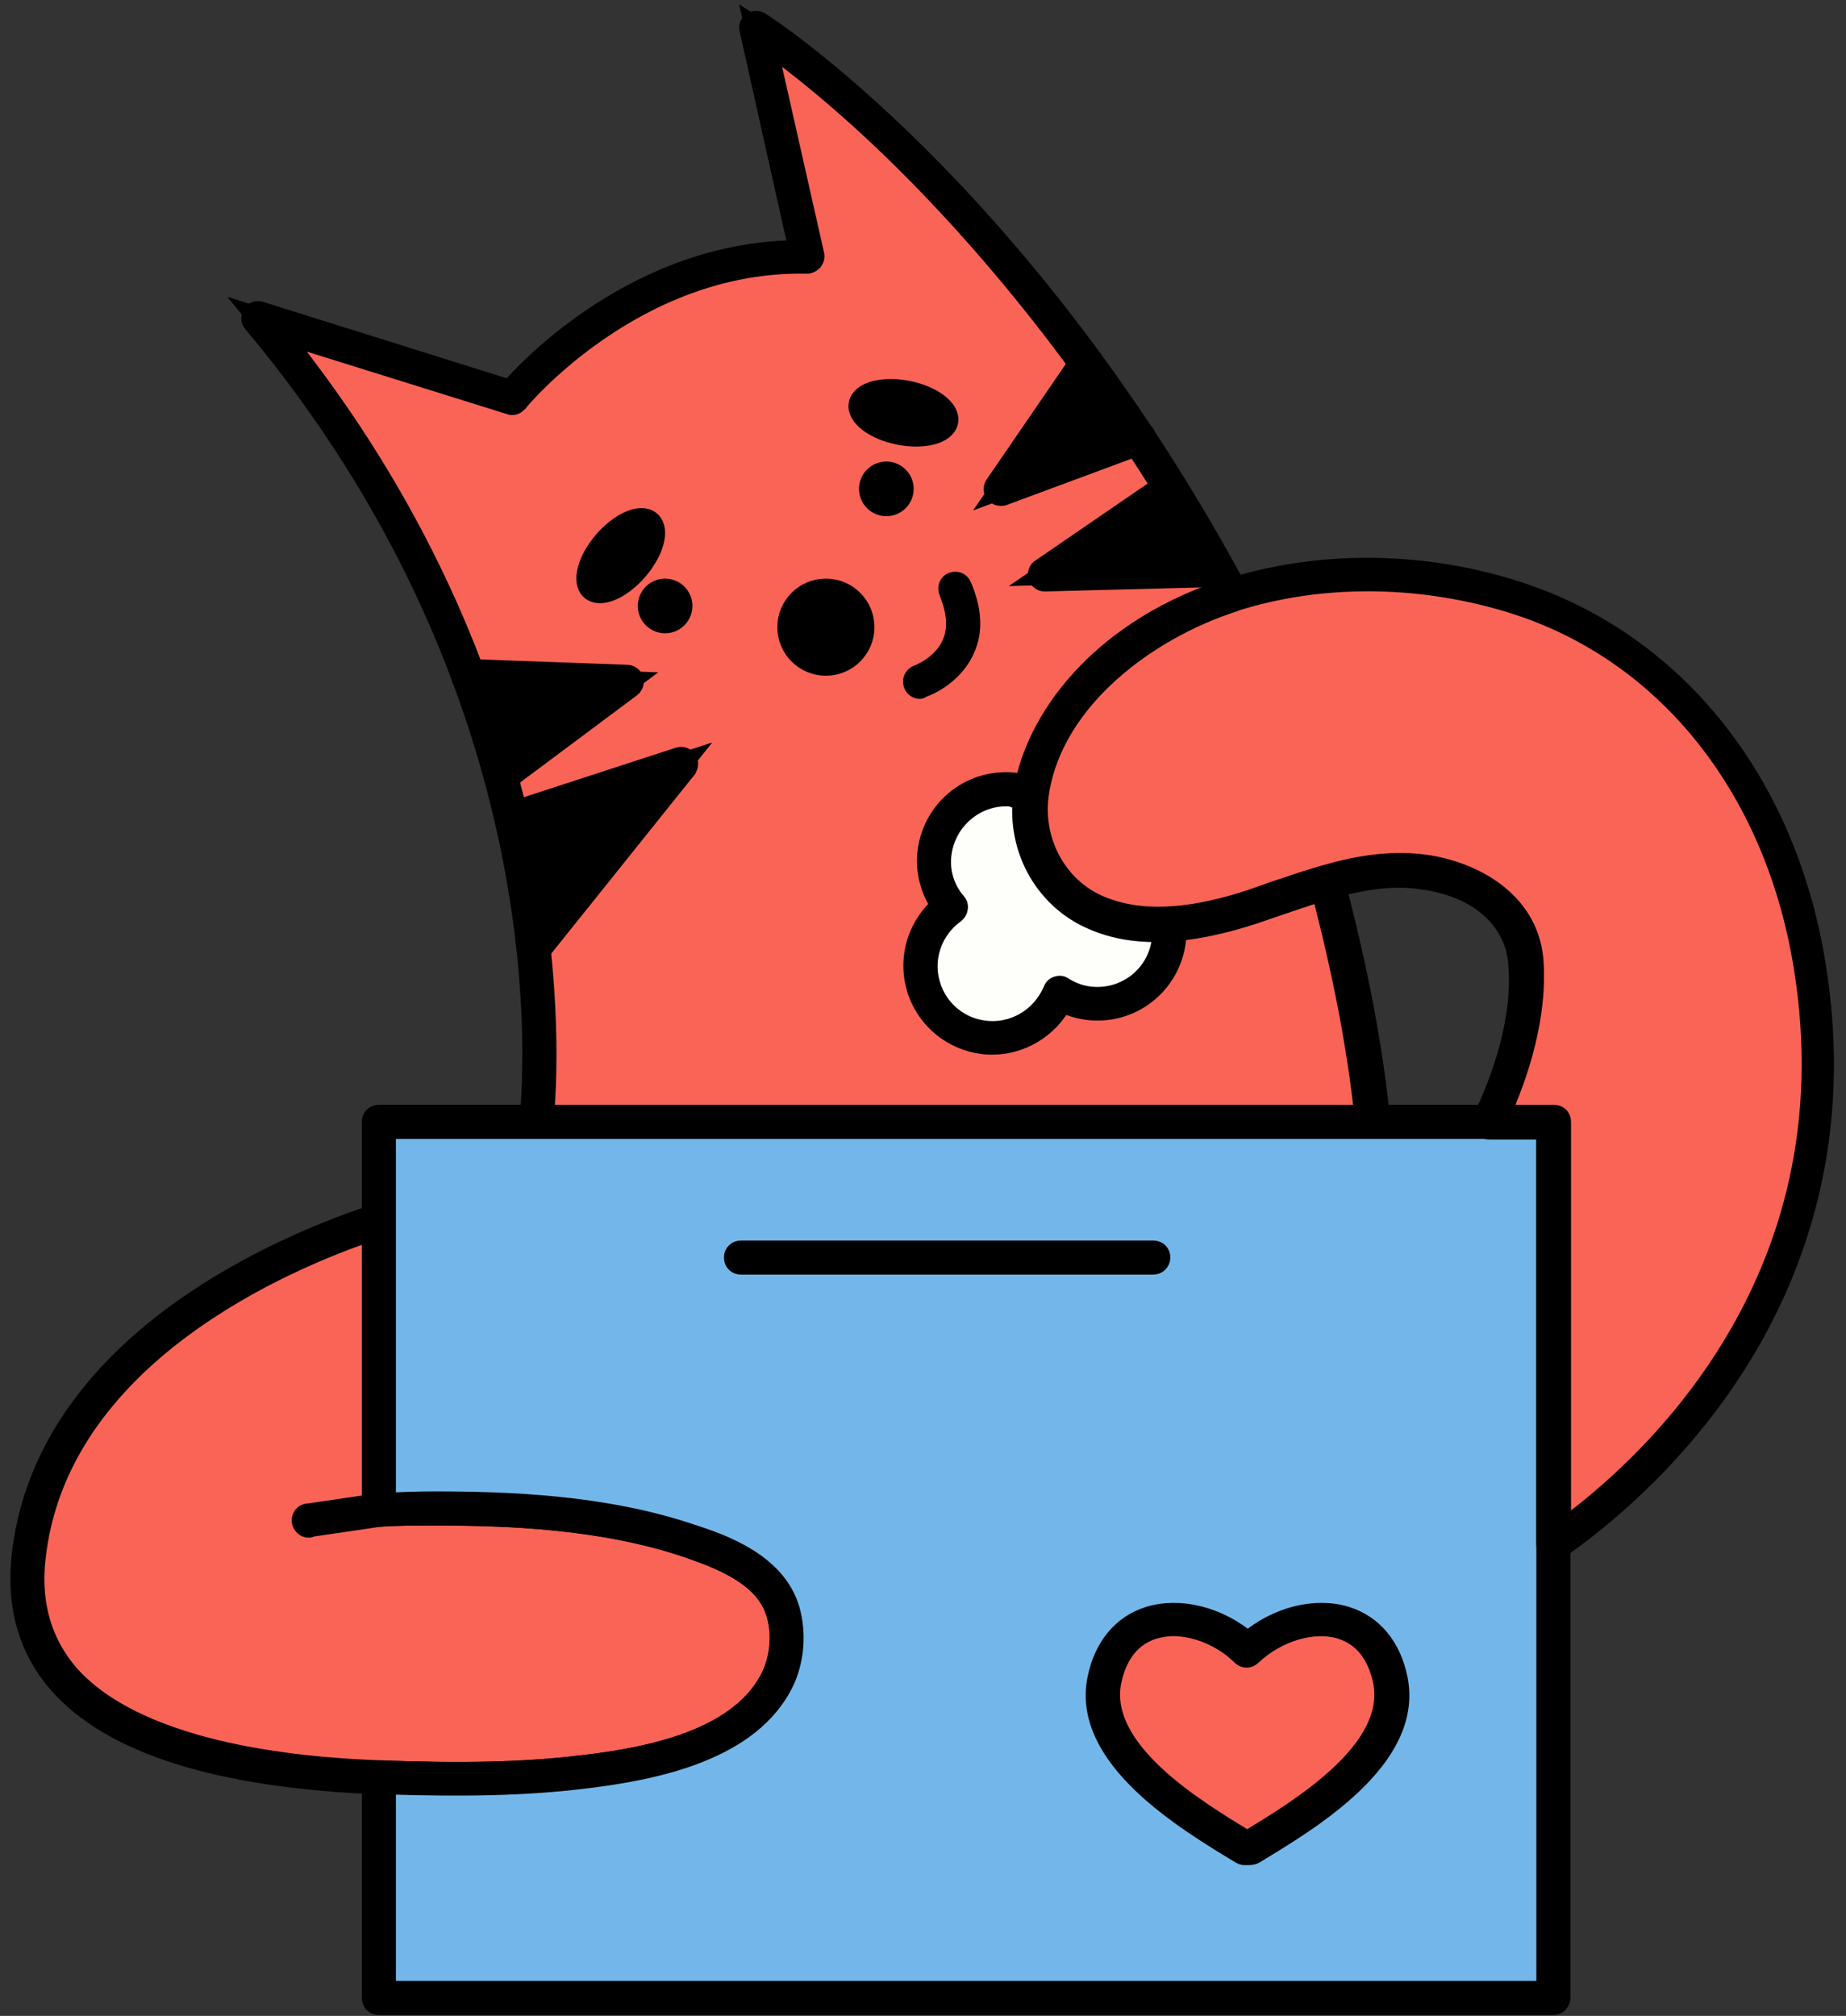 <svg width="87" height="95" viewBox="0 0 87 95" fill="none" xmlns="http://www.w3.org/2000/svg">
<rect x="0" y="0" width="87" height="95" fill="#333333" stroke="none"/>
<path d="M25.281 52.867C25.615 49.532 26.494 32.102 12.185 14.975L24.099 18.734C24.099 18.734 29.616 11.883 38.013 12.095L35.588 1.273C35.588 1.273 47.532 8.791 57.687 27.343C57.687 27.343 57.778 27.585 57.99 28.04C53.867 29.374 49.411 32.648 48.623 37.195C48.229 39.59 49.411 42.015 51.654 42.985C53.928 43.955 56.656 43.439 58.929 42.712C60.081 42.348 61.294 41.893 62.507 41.53C63.446 45.107 64.265 49.017 64.659 52.837H25.281V52.867Z" fill="#FA6456" stroke="black"/>
<path d="M64.659 53.17H25.282C25.191 53.17 25.1 53.14 25.07 53.079C25.009 53.019 24.979 52.928 24.979 52.837C25.312 49.532 26.161 32.163 11.944 15.187C11.853 15.096 11.853 14.944 11.913 14.823C11.974 14.702 12.126 14.671 12.247 14.702L24.039 18.4C24.918 17.369 30.162 11.822 37.68 11.822L35.346 1.364C35.316 1.242 35.376 1.121 35.467 1.061C35.558 1 35.71 1 35.801 1.061C35.922 1.121 47.926 8.821 57.99 27.252C57.99 27.282 58.112 27.525 58.294 27.979C58.324 28.07 58.324 28.131 58.294 28.222C58.263 28.313 58.203 28.343 58.112 28.373C54.08 29.677 49.715 32.92 48.957 37.286C48.563 39.59 49.745 41.863 51.837 42.742C53.625 43.5 55.929 43.439 58.9 42.469C59.324 42.318 59.779 42.166 60.203 42.015C60.931 41.772 61.719 41.499 62.477 41.287C62.568 41.257 62.628 41.287 62.719 41.317C62.78 41.348 62.841 41.439 62.871 41.499C63.962 45.622 64.69 49.441 65.023 52.837C65.023 52.928 64.993 53.019 64.932 53.079C64.841 53.14 64.75 53.17 64.659 53.17ZM25.615 52.564H64.326C63.992 49.351 63.295 45.773 62.295 41.954C61.628 42.136 60.992 42.378 60.355 42.591C59.9 42.742 59.476 42.894 59.021 43.045C55.899 44.046 53.474 44.137 51.533 43.288C49.199 42.287 47.866 39.771 48.32 37.164C48.836 34.133 51.564 29.919 57.566 27.858C57.475 27.616 57.414 27.464 57.414 27.464C52.2 17.945 46.501 11.398 42.652 7.578C39.59 4.547 37.165 2.728 36.074 1.94L38.347 12.004C38.377 12.095 38.347 12.186 38.286 12.277C38.226 12.337 38.135 12.398 38.044 12.398C29.89 12.216 24.403 18.885 24.372 18.946C24.281 19.037 24.16 19.097 24.039 19.037L13.065 15.611C26.373 32.011 25.949 48.593 25.615 52.564Z" fill="black" stroke="black"/>
<path d="M36.71 79.058C35.225 82.241 30.648 83.12 27.525 83.484C24.312 83.878 21.068 83.848 17.855 83.727C9.519 83.393 0.576 81.271 1.334 73.48C2.334 63.295 14.005 58.718 17.855 57.505V71.146C18.704 71.086 19.583 71.086 20.432 71.086C24.464 71.086 28.677 71.328 32.497 72.601C34.225 73.177 36.347 74.026 36.922 75.936C37.226 76.966 37.135 78.118 36.71 79.058Z" fill="#FA6456" stroke="black"/>
<path d="M21.432 84.151C20.311 84.151 19.128 84.121 17.825 84.06C10.338 83.757 5.275 82.18 2.759 79.301C1.395 77.724 0.819 75.784 1.031 73.48C2.062 63.052 14.096 58.414 17.734 57.232C17.825 57.202 17.916 57.232 18.007 57.263C18.098 57.323 18.128 57.414 18.128 57.505V70.813C18.916 70.782 19.674 70.752 20.402 70.752C23.888 70.752 28.435 70.904 32.557 72.298C33.952 72.753 36.529 73.632 37.165 75.845C37.468 76.936 37.377 78.149 36.923 79.149C35.377 82.453 30.83 83.363 27.525 83.757C25.707 84.03 23.736 84.151 21.432 84.151ZM17.552 57.96C13.581 59.294 2.607 63.841 1.637 73.541C1.425 75.663 1.971 77.451 3.214 78.907C5.578 81.605 10.641 83.181 17.855 83.454C21.766 83.605 24.737 83.545 27.465 83.211C30.617 82.847 34.983 81.999 36.407 78.937C36.801 78.058 36.892 76.997 36.62 76.057C36.104 74.299 34.164 73.511 32.406 72.904C28.374 71.54 23.888 71.389 20.432 71.389C19.613 71.389 18.734 71.389 17.855 71.449C17.764 71.449 17.704 71.419 17.643 71.358C17.582 71.298 17.552 71.207 17.552 71.146V57.96Z" fill="black" stroke="black"/>
<path d="M73.209 52.867V94.124H17.855V83.757C21.069 83.878 24.312 83.878 27.526 83.514C30.648 83.15 35.225 82.271 36.711 79.088C37.165 78.149 37.226 76.997 36.953 75.996C36.407 74.056 34.255 73.238 32.527 72.662C28.677 71.358 24.494 71.116 20.462 71.146C19.614 71.146 18.735 71.177 17.886 71.207V52.928H73.209V52.867Z" fill="#73B7EA" stroke="black"/>
<path d="M73.209 94.458H17.856C17.674 94.458 17.553 94.336 17.553 94.154V83.757C17.553 83.666 17.583 83.605 17.644 83.545C17.704 83.484 17.795 83.454 17.856 83.454C21.766 83.605 24.737 83.545 27.465 83.211C30.618 82.847 34.983 81.999 36.408 78.937C36.802 78.058 36.893 76.997 36.62 76.057C36.105 74.299 34.165 73.511 32.407 72.904C28.375 71.54 23.888 71.389 20.433 71.389C19.614 71.389 18.735 71.389 17.856 71.449C17.765 71.449 17.704 71.419 17.644 71.358C17.583 71.298 17.553 71.207 17.553 71.146V52.867C17.553 52.685 17.674 52.564 17.856 52.564H73.209C73.391 52.564 73.512 52.685 73.512 52.867V94.124C73.512 94.306 73.391 94.458 73.209 94.458ZM18.159 93.851H72.906V53.17H18.159V70.843C18.947 70.813 19.705 70.782 20.433 70.782C23.919 70.782 28.466 70.934 32.588 72.329C33.983 72.783 36.559 73.662 37.196 75.875C37.499 76.966 37.408 78.179 36.954 79.179C35.408 82.484 30.86 83.393 27.556 83.787C24.858 84.121 21.948 84.181 18.159 84.06V93.851Z" fill="black" stroke="black"/>
<path d="M54.353 59.566H34.922C34.74 59.566 34.619 59.445 34.619 59.263C34.619 59.081 34.74 58.96 34.922 58.96H54.353C54.535 58.96 54.657 59.081 54.657 59.263C54.657 59.445 54.505 59.566 54.353 59.566Z" fill="black" stroke="black"/>
<path d="M17.857 71.177L14.553 71.662" stroke="black"/>
<path d="M14.552 71.965C14.4 71.965 14.279 71.843 14.249 71.692C14.219 71.54 14.34 71.358 14.491 71.358L17.796 70.873C17.947 70.843 18.129 70.964 18.129 71.116C18.129 71.267 18.038 71.449 17.887 71.449L14.582 71.934C14.582 71.965 14.582 71.965 14.552 71.965Z" fill="black" stroke="black"/>
<path d="M44.775 42.742C44.047 43.258 43.502 44.076 43.381 45.076C43.138 46.925 44.442 48.653 46.321 48.896C47.897 49.108 49.352 48.199 49.898 46.804C50.292 47.047 50.747 47.229 51.262 47.289C53.111 47.532 54.839 46.228 55.082 44.349C55.324 42.5 54.021 40.772 52.141 40.529C51.687 40.469 51.232 40.499 50.807 40.62C50.838 38.923 49.565 37.437 47.867 37.225C46.018 36.983 44.29 38.286 44.047 40.166C43.926 41.105 44.199 42.045 44.775 42.742Z" fill="#FEFFFA" stroke="black"/>
<path d="M46.776 49.199C46.624 49.199 46.442 49.199 46.291 49.169C44.26 48.896 42.835 47.047 43.108 45.016C43.229 44.106 43.684 43.288 44.381 42.681C43.865 41.924 43.623 41.014 43.744 40.105C44.017 38.074 45.866 36.649 47.897 36.922C49.625 37.134 50.959 38.559 51.111 40.256C51.474 40.196 51.838 40.196 52.202 40.226C53.172 40.347 54.051 40.863 54.657 41.651C55.264 42.439 55.536 43.409 55.385 44.379C55.112 46.41 53.263 47.835 51.232 47.562C50.807 47.501 50.413 47.38 50.05 47.198C49.413 48.411 48.14 49.199 46.776 49.199ZM47.412 37.498C45.897 37.498 44.563 38.65 44.351 40.196C44.229 41.045 44.472 41.893 45.048 42.56C45.108 42.621 45.139 42.712 45.108 42.803C45.108 42.894 45.048 42.954 44.987 43.015C44.29 43.53 43.835 44.258 43.714 45.137C43.502 46.834 44.684 48.38 46.382 48.593C47.776 48.775 49.11 47.986 49.656 46.683C49.686 46.592 49.746 46.531 49.837 46.501C49.928 46.471 50.019 46.471 50.08 46.531C50.474 46.774 50.868 46.925 51.323 46.986C53.02 47.198 54.566 46.016 54.779 44.319C54.9 43.5 54.657 42.681 54.172 42.045C53.657 41.378 52.929 40.984 52.111 40.863C51.687 40.802 51.292 40.832 50.898 40.954C50.807 40.984 50.717 40.954 50.626 40.893C50.565 40.832 50.504 40.741 50.504 40.651C50.535 39.074 49.352 37.771 47.806 37.559C47.685 37.498 47.533 37.498 47.412 37.498Z" fill="black" stroke="black"/>
<path d="M73.207 72.783V52.897H70.176C71.176 50.806 72.147 47.986 71.874 45.258C71.631 42.772 69.327 41.408 67.054 41.105C65.508 40.893 63.992 41.166 62.507 41.59C61.294 41.954 60.082 42.378 58.93 42.772C56.656 43.5 53.928 44.015 51.654 43.045C49.411 42.075 48.199 39.62 48.623 37.255C49.411 32.708 53.867 29.434 57.99 28.101C58.051 28.07 58.111 28.07 58.142 28.04C62.294 26.767 66.902 26.827 71.055 28.07C79.119 30.465 83.999 37.437 85.303 45.531C87.879 61.325 76.906 70.267 73.207 72.783Z" fill="#FA6456" stroke="black"/>
<path d="M73.207 73.086C73.147 73.086 73.117 73.086 73.056 73.056C72.965 72.995 72.904 72.904 72.904 72.783V53.2H70.176C70.085 53.2 69.964 53.14 69.934 53.049C69.873 52.958 69.873 52.837 69.903 52.746C70.813 50.836 71.843 47.986 71.571 45.288C71.419 43.682 70.146 41.833 66.993 41.408C65.72 41.226 64.326 41.378 62.567 41.893C61.809 42.105 61.052 42.378 60.324 42.621C59.869 42.772 59.445 42.924 58.99 43.076C55.868 44.076 53.443 44.167 51.503 43.318C49.169 42.318 47.835 39.802 48.29 37.195C48.805 34.103 51.624 29.798 57.869 27.797C57.929 27.767 57.99 27.767 58.02 27.737C62.113 26.464 66.781 26.464 71.086 27.767C78.694 30.041 84.121 36.649 85.545 45.47C88.152 61.537 76.845 70.631 73.329 73.056C73.329 73.056 73.268 73.086 73.207 73.086ZM70.661 52.564H73.238C73.42 52.564 73.541 52.685 73.541 52.867V72.177C77.421 69.388 87.485 60.597 85.03 45.531C83.635 36.952 78.391 30.495 70.995 28.313C66.781 27.07 62.264 27.04 58.263 28.282C58.202 28.282 58.172 28.313 58.111 28.343C54.08 29.646 49.684 32.89 48.956 37.255C48.562 39.559 49.745 41.833 51.836 42.712C53.625 43.47 55.929 43.409 58.899 42.439C59.324 42.287 59.779 42.136 60.203 41.984C60.93 41.742 61.719 41.469 62.476 41.257C63.628 40.923 65.356 40.529 67.145 40.772C69.327 41.075 71.965 42.409 72.237 45.198C72.45 47.865 71.54 50.624 70.661 52.564Z" fill="black" stroke="black"/>
<path d="M38.923 31.344C39.911 31.344 40.712 30.543 40.712 29.556C40.712 28.568 39.911 27.767 38.923 27.767C37.935 27.767 37.135 28.568 37.135 29.556C37.135 30.543 37.935 31.344 38.923 31.344Z" fill="black" stroke="black"/>
<path d="M31.345 29.343C31.78 29.343 32.133 28.991 32.133 28.555C32.133 28.12 31.78 27.767 31.345 27.767C30.91 27.767 30.557 28.12 30.557 28.555C30.557 28.991 30.91 29.343 31.345 29.343Z" fill="black" stroke="black"/>
<path d="M41.773 23.826C42.208 23.826 42.561 23.473 42.561 23.038C42.561 22.603 42.208 22.25 41.773 22.25C41.337 22.25 40.984 22.603 40.984 23.038C40.984 23.473 41.337 23.826 41.773 23.826Z" fill="black" stroke="black"/>
<path d="M43.349 32.435C43.227 32.435 43.106 32.344 43.076 32.223C43.015 32.072 43.106 31.89 43.258 31.829C43.288 31.829 44.44 31.405 44.895 30.344C45.198 29.646 45.137 28.828 44.743 27.858C44.682 27.706 44.743 27.524 44.895 27.464C45.046 27.403 45.228 27.464 45.288 27.616C45.774 28.737 45.834 29.737 45.44 30.586C44.864 31.89 43.5 32.375 43.439 32.375C43.409 32.405 43.379 32.435 43.349 32.435Z" fill="black" stroke="black"/>
<path d="M30.033 26.859C30.799 25.972 31.072 24.952 30.641 24.58C30.21 24.207 29.24 24.625 28.474 25.511C27.707 26.398 27.435 27.418 27.866 27.791C28.296 28.163 29.267 27.746 30.033 26.859Z" fill="black" stroke="black"/>
<path d="M44.658 19.867C44.769 19.308 43.927 18.671 42.778 18.442C41.629 18.214 40.607 18.481 40.496 19.04C40.385 19.598 41.227 20.236 42.376 20.464C43.526 20.692 44.547 20.425 44.658 19.867Z" fill="black" stroke="black"/>
<path d="M51.23 17.157L47.168 23.038L53.655 20.643" fill="black"/>
<path d="M51.23 17.157L47.168 23.038L53.655 20.643" stroke="black"/>
<path d="M47.168 23.341C47.077 23.341 46.986 23.311 46.926 23.22C46.835 23.129 46.835 22.977 46.926 22.856L50.957 16.975C51.048 16.824 51.23 16.794 51.382 16.884C51.533 16.975 51.564 17.157 51.473 17.309L47.987 22.401L53.564 20.34C53.716 20.28 53.898 20.37 53.958 20.522C54.019 20.674 53.928 20.855 53.776 20.916L47.32 23.311C47.259 23.341 47.229 23.341 47.168 23.341Z" fill="black" stroke="black"/>
<path d="M55.109 23.038L49.228 27.07L57.413 26.827" fill="black"/>
<path d="M55.109 23.038L49.228 27.07L57.413 26.827" stroke="black"/>
<path d="M49.229 27.373C49.108 27.373 48.987 27.282 48.956 27.161C48.926 27.04 48.956 26.888 49.078 26.827L54.958 22.796C55.11 22.705 55.292 22.735 55.383 22.887C55.474 23.038 55.443 23.22 55.292 23.311L50.26 26.767L57.383 26.555C57.565 26.555 57.687 26.676 57.687 26.858C57.687 27.04 57.565 27.161 57.383 27.161L49.229 27.373Z" fill="black" stroke="black"/>
<path d="M22.1 31.859L29.587 32.132L23.615 36.588" fill="black"/>
<path d="M22.1 31.859L29.587 32.132L23.615 36.588" stroke="black"/>
<path d="M23.615 36.892C23.524 36.892 23.433 36.861 23.372 36.77C23.281 36.649 23.312 36.437 23.433 36.346L28.707 32.405L22.069 32.163C21.887 32.163 21.766 32.011 21.766 31.859C21.766 31.677 21.917 31.556 22.069 31.556L29.556 31.829C29.677 31.829 29.799 31.92 29.829 32.041C29.859 32.163 29.829 32.284 29.708 32.375L23.736 36.831C23.736 36.861 23.675 36.892 23.615 36.892Z" fill="black" stroke="black"/>
<path d="M24.131 38.589L32.134 35.982L25.162 44.713" fill="black"/>
<path d="M24.131 38.589L32.134 35.982L25.162 44.713" stroke="black"/>
<path d="M25.161 45.016C25.101 45.016 25.04 44.985 24.98 44.955C24.858 44.864 24.828 44.652 24.919 44.531L31.255 36.619L24.222 38.892C24.07 38.953 23.888 38.862 23.828 38.71C23.767 38.559 23.858 38.377 24.009 38.316L32.012 35.709C32.134 35.679 32.285 35.709 32.346 35.831C32.437 35.952 32.406 36.073 32.346 36.194L25.374 44.894C25.343 44.985 25.252 45.016 25.161 45.016Z" fill="black" stroke="black"/>
<path d="M58.841 87.091H58.69C56.204 85.606 51.323 82.696 52.021 79.149C52.748 75.481 56.598 75.724 58.75 77.755C60.903 75.724 64.752 75.481 65.48 79.149C66.238 82.696 61.327 85.606 58.841 87.091Z" fill="#FA6456" stroke="black"/>
<path d="M58.84 87.394H58.689C58.628 87.394 58.568 87.394 58.537 87.364L58.477 87.334C55.87 85.757 50.989 82.817 51.747 79.119C52.05 77.633 52.899 76.603 54.142 76.209C55.597 75.754 57.416 76.209 58.81 77.391C60.174 76.209 62.023 75.754 63.448 76.209C64.691 76.603 65.54 77.633 65.843 79.119C66.601 82.847 61.72 85.757 59.113 87.334L59.053 87.364C58.962 87.394 58.901 87.394 58.84 87.394ZM55.294 76.603C54.96 76.603 54.627 76.663 54.324 76.754C53.293 77.088 52.626 77.936 52.353 79.21C51.686 82.514 56.294 85.272 58.78 86.788C61.266 85.272 65.873 82.514 65.206 79.21C64.933 77.936 64.267 77.088 63.236 76.754C61.932 76.33 60.174 76.845 58.962 77.997C58.84 78.118 58.658 78.118 58.537 77.997C57.658 77.118 56.385 76.603 55.294 76.603Z" fill="#FEFFFA" stroke="black"/>
</svg>
